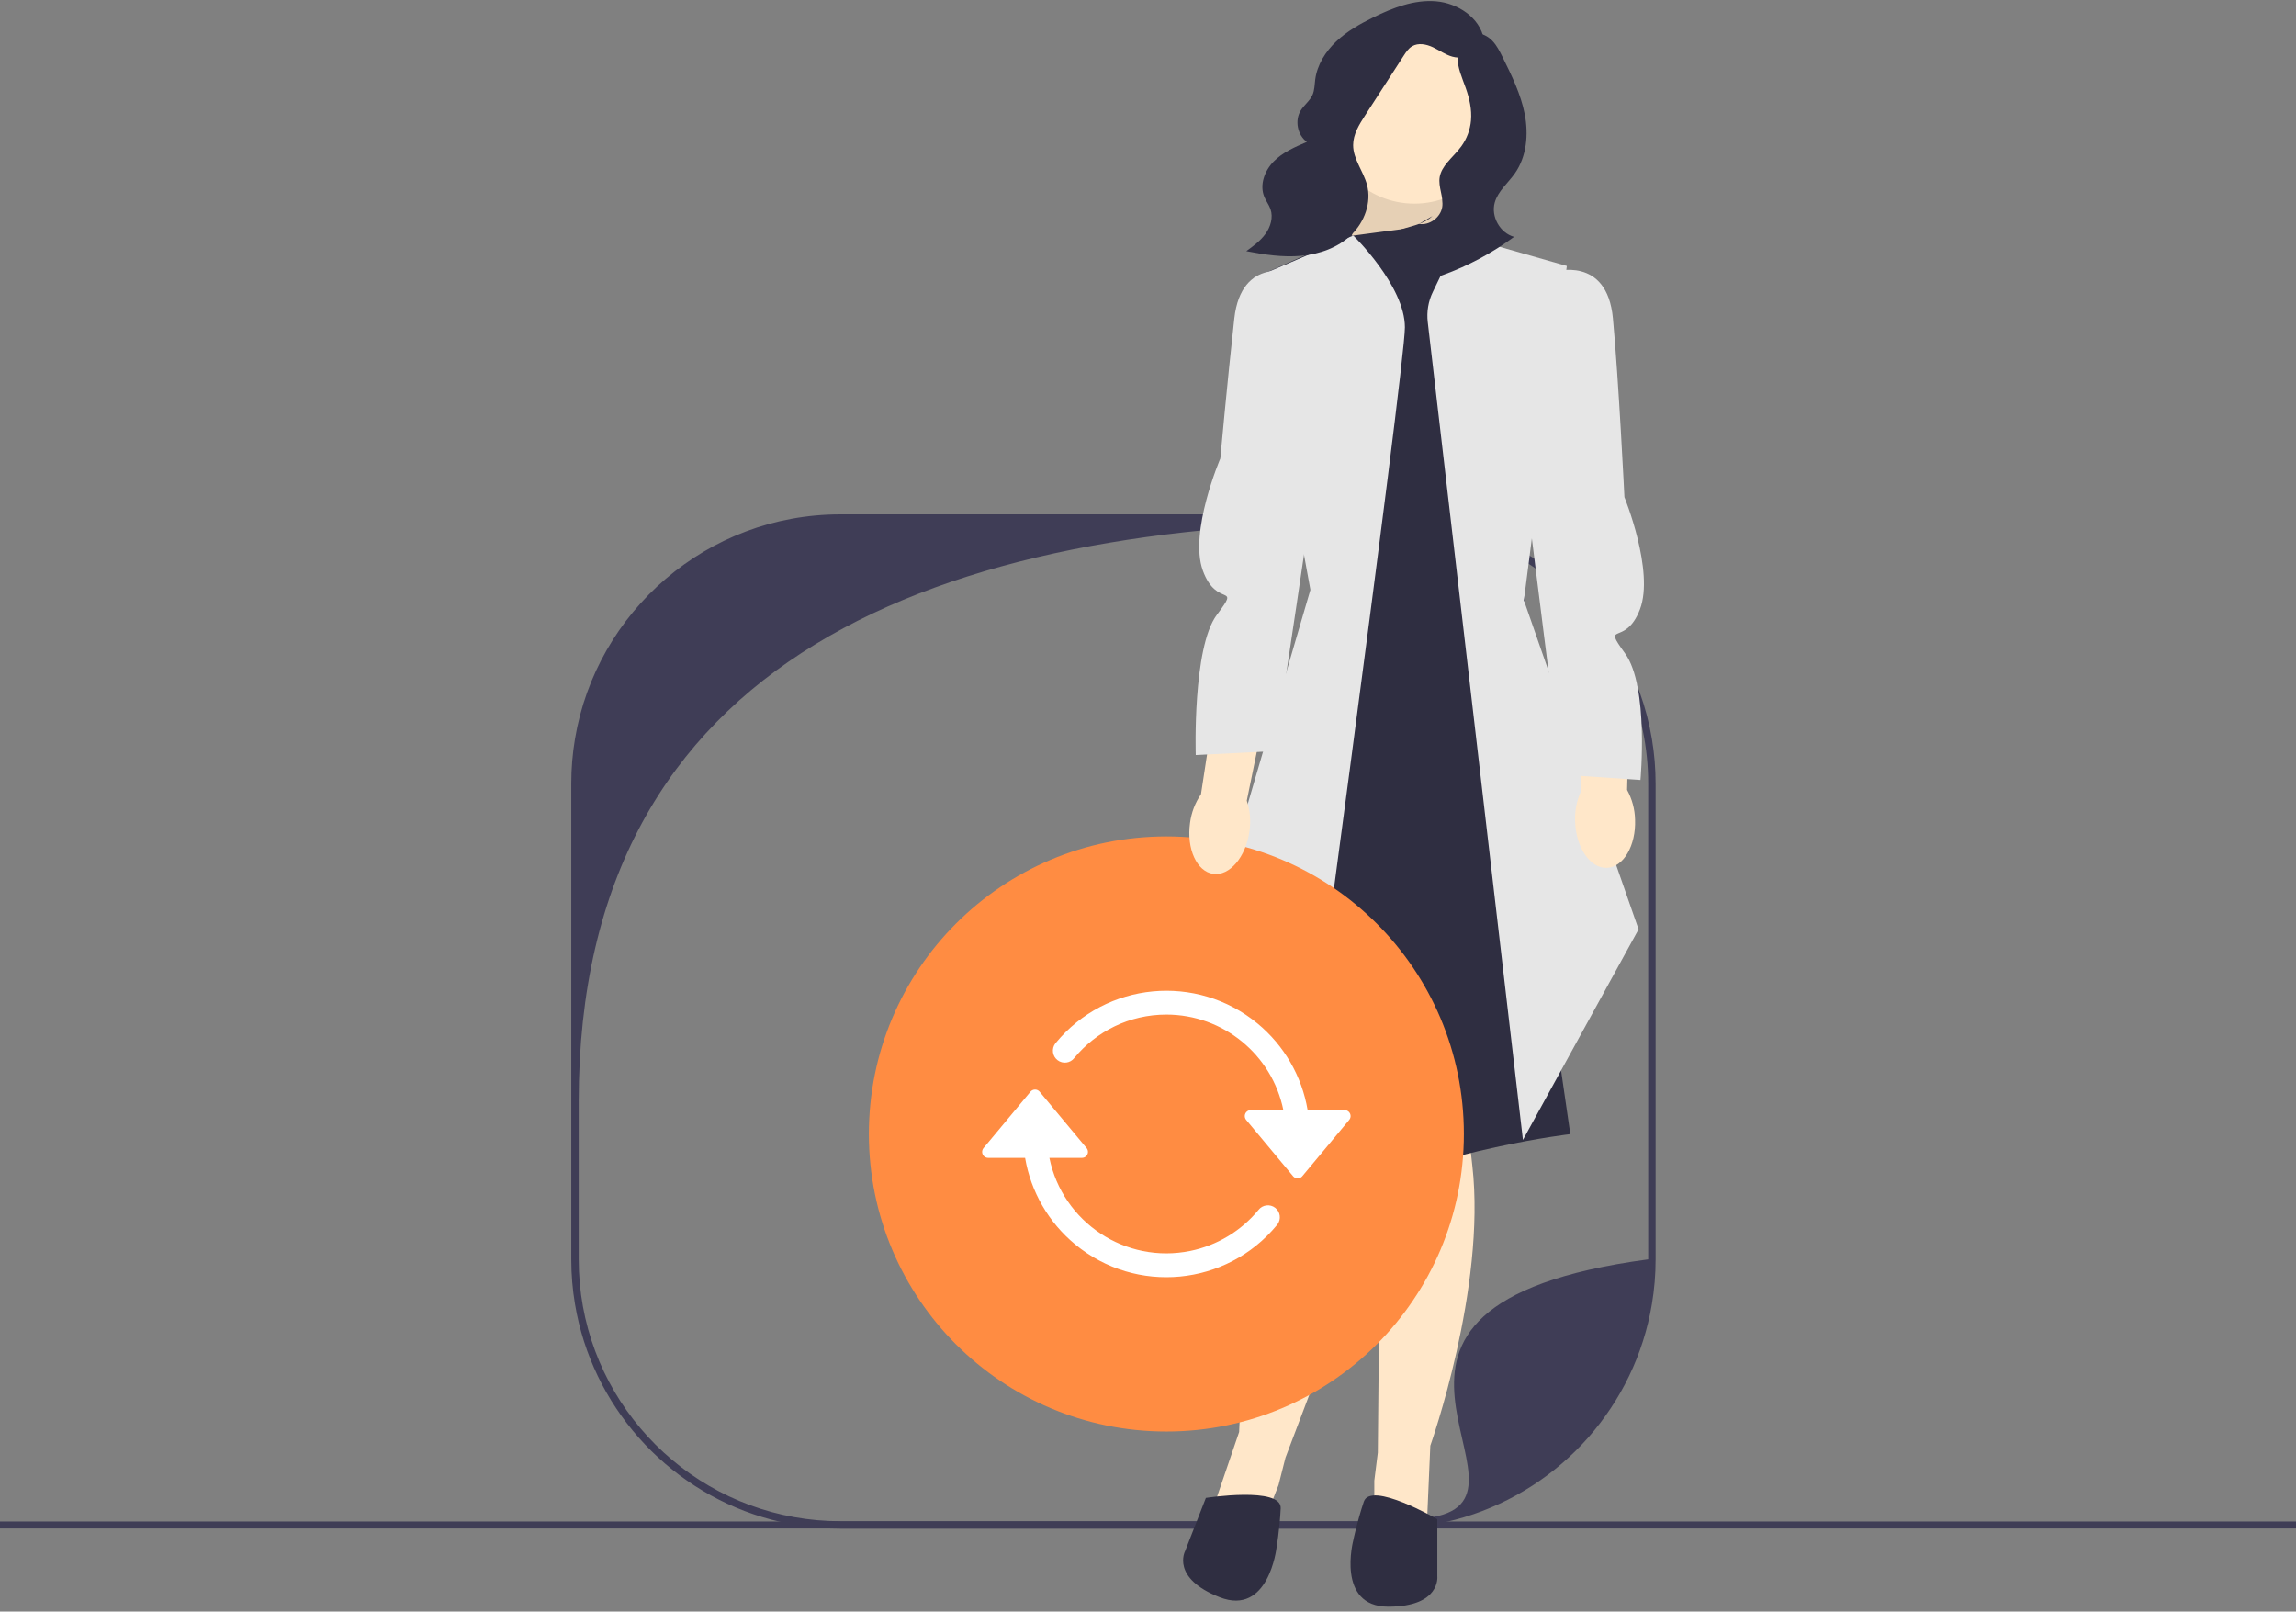 <svg width="332" height="233" viewBox="0 0 332 233" fill="none" xmlns="http://www.w3.org/2000/svg">
<rect x="0" y="0" width="332" height="233" fill="#808080" stroke="none"/>
<g id="Recharge" clip-path="url(#clip0_45_331)">
<path id="Vector" d="M332 219.979H0V220.99H332V219.979Z" fill="#3F3D56"/>
<g id="Group">
<path id="Vector_2" d="M238.863 106.845C235.79 88.414 219.769 74.368 200.469 74.368H121.539C102.246 74.368 86.229 88.402 83.144 106.823C82.788 108.93 82.605 111.096 82.605 113.304V182.079C82.605 184.287 82.788 186.45 83.144 188.557C85.6 203.232 96.267 215.126 110.264 219.351C113.832 220.431 117.618 221.012 121.539 221.012H200.469C204.389 221.012 208.175 220.431 211.744 219.351C225.744 215.123 236.416 203.221 238.863 188.534C239.216 186.435 239.399 184.279 239.399 182.079V113.304C239.399 111.104 239.216 108.944 238.863 106.845ZM207.148 219.351C204.978 219.737 202.748 219.94 200.469 219.94H121.539C119.26 219.94 117.03 219.737 114.859 219.351C97.137 216.199 83.68 200.709 83.68 182.079V159.25C83.68 94.745 135.966 75.444 200.469 75.444C221.377 75.444 238.327 92.395 238.327 113.304V182.079C187.57 188.871 224.871 216.199 207.148 219.351Z" fill="#3F3D56"/>
<path id="Vector_3" d="M176.71 126.266L179.747 146.005L224.283 139.932L219.981 116.869L176.71 126.266Z" fill="#FF8C42"/>
<path id="Vector_4" d="M211.663 15.505H193.249V34.566H211.663V15.505Z" fill="#2F2E41"/>
<path id="Vector_5" d="M194.93 35.671L199.484 22.005H208.363L208.829 35.671H194.93Z" fill="#FFE7C9"/>
<path id="Vector_6" opacity="0.1" d="M194.93 35.671L199.484 22.005H208.363L208.829 35.671H194.93Z" fill="black"/>
<path id="Vector_7" d="M199.737 157.393L199.231 210.03L198.725 214.079V219.891L206.317 220.658L206.823 209.018C206.823 209.018 214.92 186.242 212.896 168.528C210.872 150.813 211.884 155.875 211.884 155.875L199.737 157.393Z" fill="#FFE7C9"/>
<path id="Vector_8" d="M204.557 161.527L185.881 210.741L184.879 214.697L182.765 220.111L175.415 218.064L179.178 207.036C179.178 207.036 179.92 182.876 188.249 167.111C196.579 151.347 193.795 155.693 193.795 155.693L204.557 161.527Z" fill="#FFE7C9"/>
<path id="Vector_9" d="M194.93 34.152L181.265 40.226L189.99 85.277L188.611 149.937L179.502 169.169C179.502 169.169 177.975 180.169 193.664 173.083C209.353 165.997 227.067 163.973 227.067 163.973L222.765 134.364L218.969 56.675L219.475 39.467L208.341 32.381C208.341 32.381 194.93 34.152 194.93 34.152Z" fill="#2F2E41"/>
<path id="Vector_10" d="M187.319 169.872L172.155 144.487L189.484 85.277L181.265 40.226L195.684 34.053C195.684 34.053 203.148 41.322 203.148 47.318C203.148 53.313 187.319 169.872 187.319 169.872Z" fill="#E6E6E6"/>
<path id="Vector_11" d="M220.215 164.811L206.451 46.567C206.277 45.074 206.532 43.562 207.186 42.208L211.125 34.053L226.561 38.454L220.356 86.795L236.936 134.364L220.215 164.811Z" fill="#E6E6E6"/>
<path id="Vector_12" d="M207.835 219.646C207.835 219.646 198.219 214.079 197.207 217.115C196.195 220.152 195.689 222.683 195.689 222.683C195.689 222.683 193.158 232.299 200.75 232.299C208.341 232.299 207.835 227.925 207.835 227.925V219.646Z" fill="#2F2E41"/>
<path id="Vector_13" d="M174.369 216.569C174.369 216.569 185.351 214.881 185.189 218.078C185.027 221.275 184.578 223.816 184.578 223.816C184.578 223.816 183.437 233.694 176.366 230.932C169.295 228.171 171.357 224.281 171.357 224.281L174.369 216.569Z" fill="#2F2E41"/>
<path id="Vector_14" d="M204.516 29.443C211.464 29.443 217.097 23.809 217.097 16.86C217.097 9.912 211.464 4.278 204.516 4.278C197.567 4.278 191.934 9.912 191.934 16.86C191.934 23.809 197.567 29.443 204.516 29.443Z" fill="#FFE7C9"/>
<path id="Vector_15" d="M214.568 5.648C213.982 2.546 210.798 0.448 207.652 0.184C204.506 -0.079 201.424 1.109 198.591 2.502C196.671 3.446 194.78 4.51 193.225 5.98C191.669 7.45 190.461 9.369 190.182 11.491C190.083 12.242 190.096 13.026 189.789 13.718C189.405 14.583 188.581 15.17 188.084 15.974C187.192 17.417 187.601 19.517 188.97 20.518C187.25 21.252 185.481 22.017 184.17 23.35C182.858 24.684 182.1 26.743 182.82 28.469C183.075 29.08 183.496 29.615 183.713 30.24C184.127 31.427 183.733 32.775 183 33.796C182.267 34.817 181.232 35.574 180.216 36.312C182.828 36.825 185.495 37.224 188.146 36.985C190.798 36.746 193.459 35.817 195.379 33.972C197.299 32.128 198.355 29.284 197.666 26.712C197.139 24.742 195.663 23.016 195.664 20.976C195.664 19.409 196.546 17.994 197.397 16.678C199.256 13.803 201.115 10.928 202.973 8.053C203.308 7.535 203.66 7 204.189 6.684C205.088 6.146 206.253 6.382 207.201 6.829C208.149 7.276 209.015 7.917 210.025 8.193C212.087 8.759 214.479 7.461 215.129 5.424" fill="#2F2E41"/>
<path id="Vector_16" d="M207.135 31.236C206.087 32.252 204.576 32.579 203.176 32.99C201.776 33.401 200.286 34.049 199.656 35.365C199.038 36.656 199.487 38.294 200.51 39.295C201.533 40.296 203.019 40.717 204.45 40.697C205.881 40.678 207.275 40.258 208.621 39.771C212.301 38.44 215.786 36.572 218.932 34.245C216.894 33.681 215.561 31.301 216.144 29.269C216.619 27.615 218.07 26.462 219.057 25.054C220.757 22.628 221.041 19.432 220.478 16.524C219.915 13.616 218.589 10.921 217.277 8.265C216.863 7.426 216.438 6.572 215.791 5.895C215.144 5.219 214.229 4.734 213.297 4.831C211.752 4.992 210.765 6.688 210.755 8.242C210.744 9.795 211.426 11.256 211.943 12.721C212.475 14.23 212.846 15.831 212.703 17.425C212.583 18.761 212.097 20.062 211.312 21.15C210.706 21.99 209.933 22.695 209.274 23.494C208.764 24.112 208.312 24.811 208.178 25.601C207.934 27.038 208.777 28.492 208.546 29.931C208.302 31.452 206.701 32.617 205.179 32.381" fill="#2F2E41"/>
<g id="recargar">
<path id="Vector_17" d="M168.656 206.972C192.415 206.972 211.675 187.711 211.675 163.951C211.675 140.192 192.415 120.931 168.656 120.931C144.898 120.931 125.638 140.192 125.638 163.951C125.638 187.711 144.898 206.972 168.656 206.972Z" fill="#FF8C42"/>
<g id="flechas">
<path id="flecha2" d="M194.432 160.499H189.084C188.252 155.596 185.685 151.156 181.851 147.989C173.027 140.701 159.966 141.946 152.679 150.77C152.654 150.798 152.63 150.827 152.607 150.856C152.025 151.611 152.165 152.695 152.919 153.278C153.674 153.86 154.758 153.72 155.34 152.965C158.506 149.13 163.298 146.689 168.656 146.689C176.859 146.69 183.93 152.462 185.573 160.499H180.857C180.655 160.499 180.46 160.57 180.305 160.699C179.939 161.004 179.889 161.548 180.194 161.914L186.981 170.062C187.015 170.102 187.052 170.139 187.092 170.172C187.458 170.478 188.002 170.429 188.307 170.062L195.095 161.914C195.224 161.759 195.294 161.564 195.295 161.362C195.295 160.886 194.908 160.499 194.432 160.499Z" fill="white"/>
<path id="flecha1" d="M184.393 174.625C183.638 174.043 182.554 174.183 181.972 174.937C179.461 177.978 175.985 180.068 172.121 180.859C162.778 182.772 153.653 176.748 151.74 167.404H156.456C156.932 167.404 157.318 167.017 157.318 166.54C157.318 166.339 157.247 166.143 157.118 165.988L150.331 157.84C150.026 157.474 149.481 157.425 149.115 157.73C149.075 157.764 149.039 157.8 149.005 157.84L142.218 165.988C141.913 166.355 141.962 166.899 142.329 167.204C142.484 167.333 142.679 167.404 142.881 167.404H148.228C149.061 172.307 151.628 176.747 155.462 179.914C164.285 187.202 177.346 185.957 184.634 177.133C184.659 177.105 184.683 177.076 184.705 177.046C185.288 176.292 185.148 175.208 184.393 174.625Z" fill="white"/>
</g>
</g>
<path id="uuid-da16df1e-5659-4232-96f6-61e8c639a9ec-130" d="M180.667 120.197C180.146 123.925 177.801 126.678 175.428 126.346C173.056 126.014 171.555 122.723 172.077 118.994C172.265 117.501 172.808 116.075 173.66 114.835L176.066 99.067L183.442 100.354L180.286 115.762C180.765 117.189 180.896 118.709 180.667 120.197Z" fill="#FFE7C9"/>
<path id="Vector_18" d="M187.085 39.467C187.085 39.467 179.494 36.936 178.481 46.046C177.469 55.156 176.457 66.291 176.457 66.291C176.457 66.291 171.902 76.919 173.927 82.487C175.951 88.054 179.494 84.173 175.951 88.897C172.408 93.622 172.902 109.166 172.902 109.166L184.302 108.592C184.302 108.592 190.628 66.797 190.628 65.785C190.628 64.773 187.085 39.467 187.085 39.467Z" fill="#E6E6E6"/>
<g id="Group_2">
<path id="uuid-6bf35aa9-e432-4b51-af77-8f4eb19e6e42-131" d="M236.429 118.504C236.57 122.266 234.744 125.388 232.35 125.478C229.956 125.567 227.902 122.59 227.761 118.827C227.684 117.325 227.968 115.826 228.589 114.455L228.193 98.509L235.68 98.483L235.276 114.206C235.998 115.526 236.394 117 236.429 118.504Z" fill="#FFE7C9"/>
<path id="Vector_19" d="M224.743 39.296C224.743 39.296 232.378 36.901 233.227 46.028C234.077 55.155 234.89 71.873 234.89 71.873C234.89 71.873 239.254 82.581 237.13 88.112C235.007 93.642 231.534 89.698 234.992 94.485C238.45 99.272 237.209 112.771 237.209 112.771L225.821 111.994C225.821 111.994 220.712 72.126 220.73 71.114C220.748 70.102 224.743 39.296 224.743 39.296Z" fill="#E6E6E6"/>
</g>
</g>
</g>
<defs>
<clipPath id="clip0_45_331">
<rect width="332" height="232.152" fill="white" transform="translate(0 0.148)"/>
</clipPath>
</defs>
</svg>
